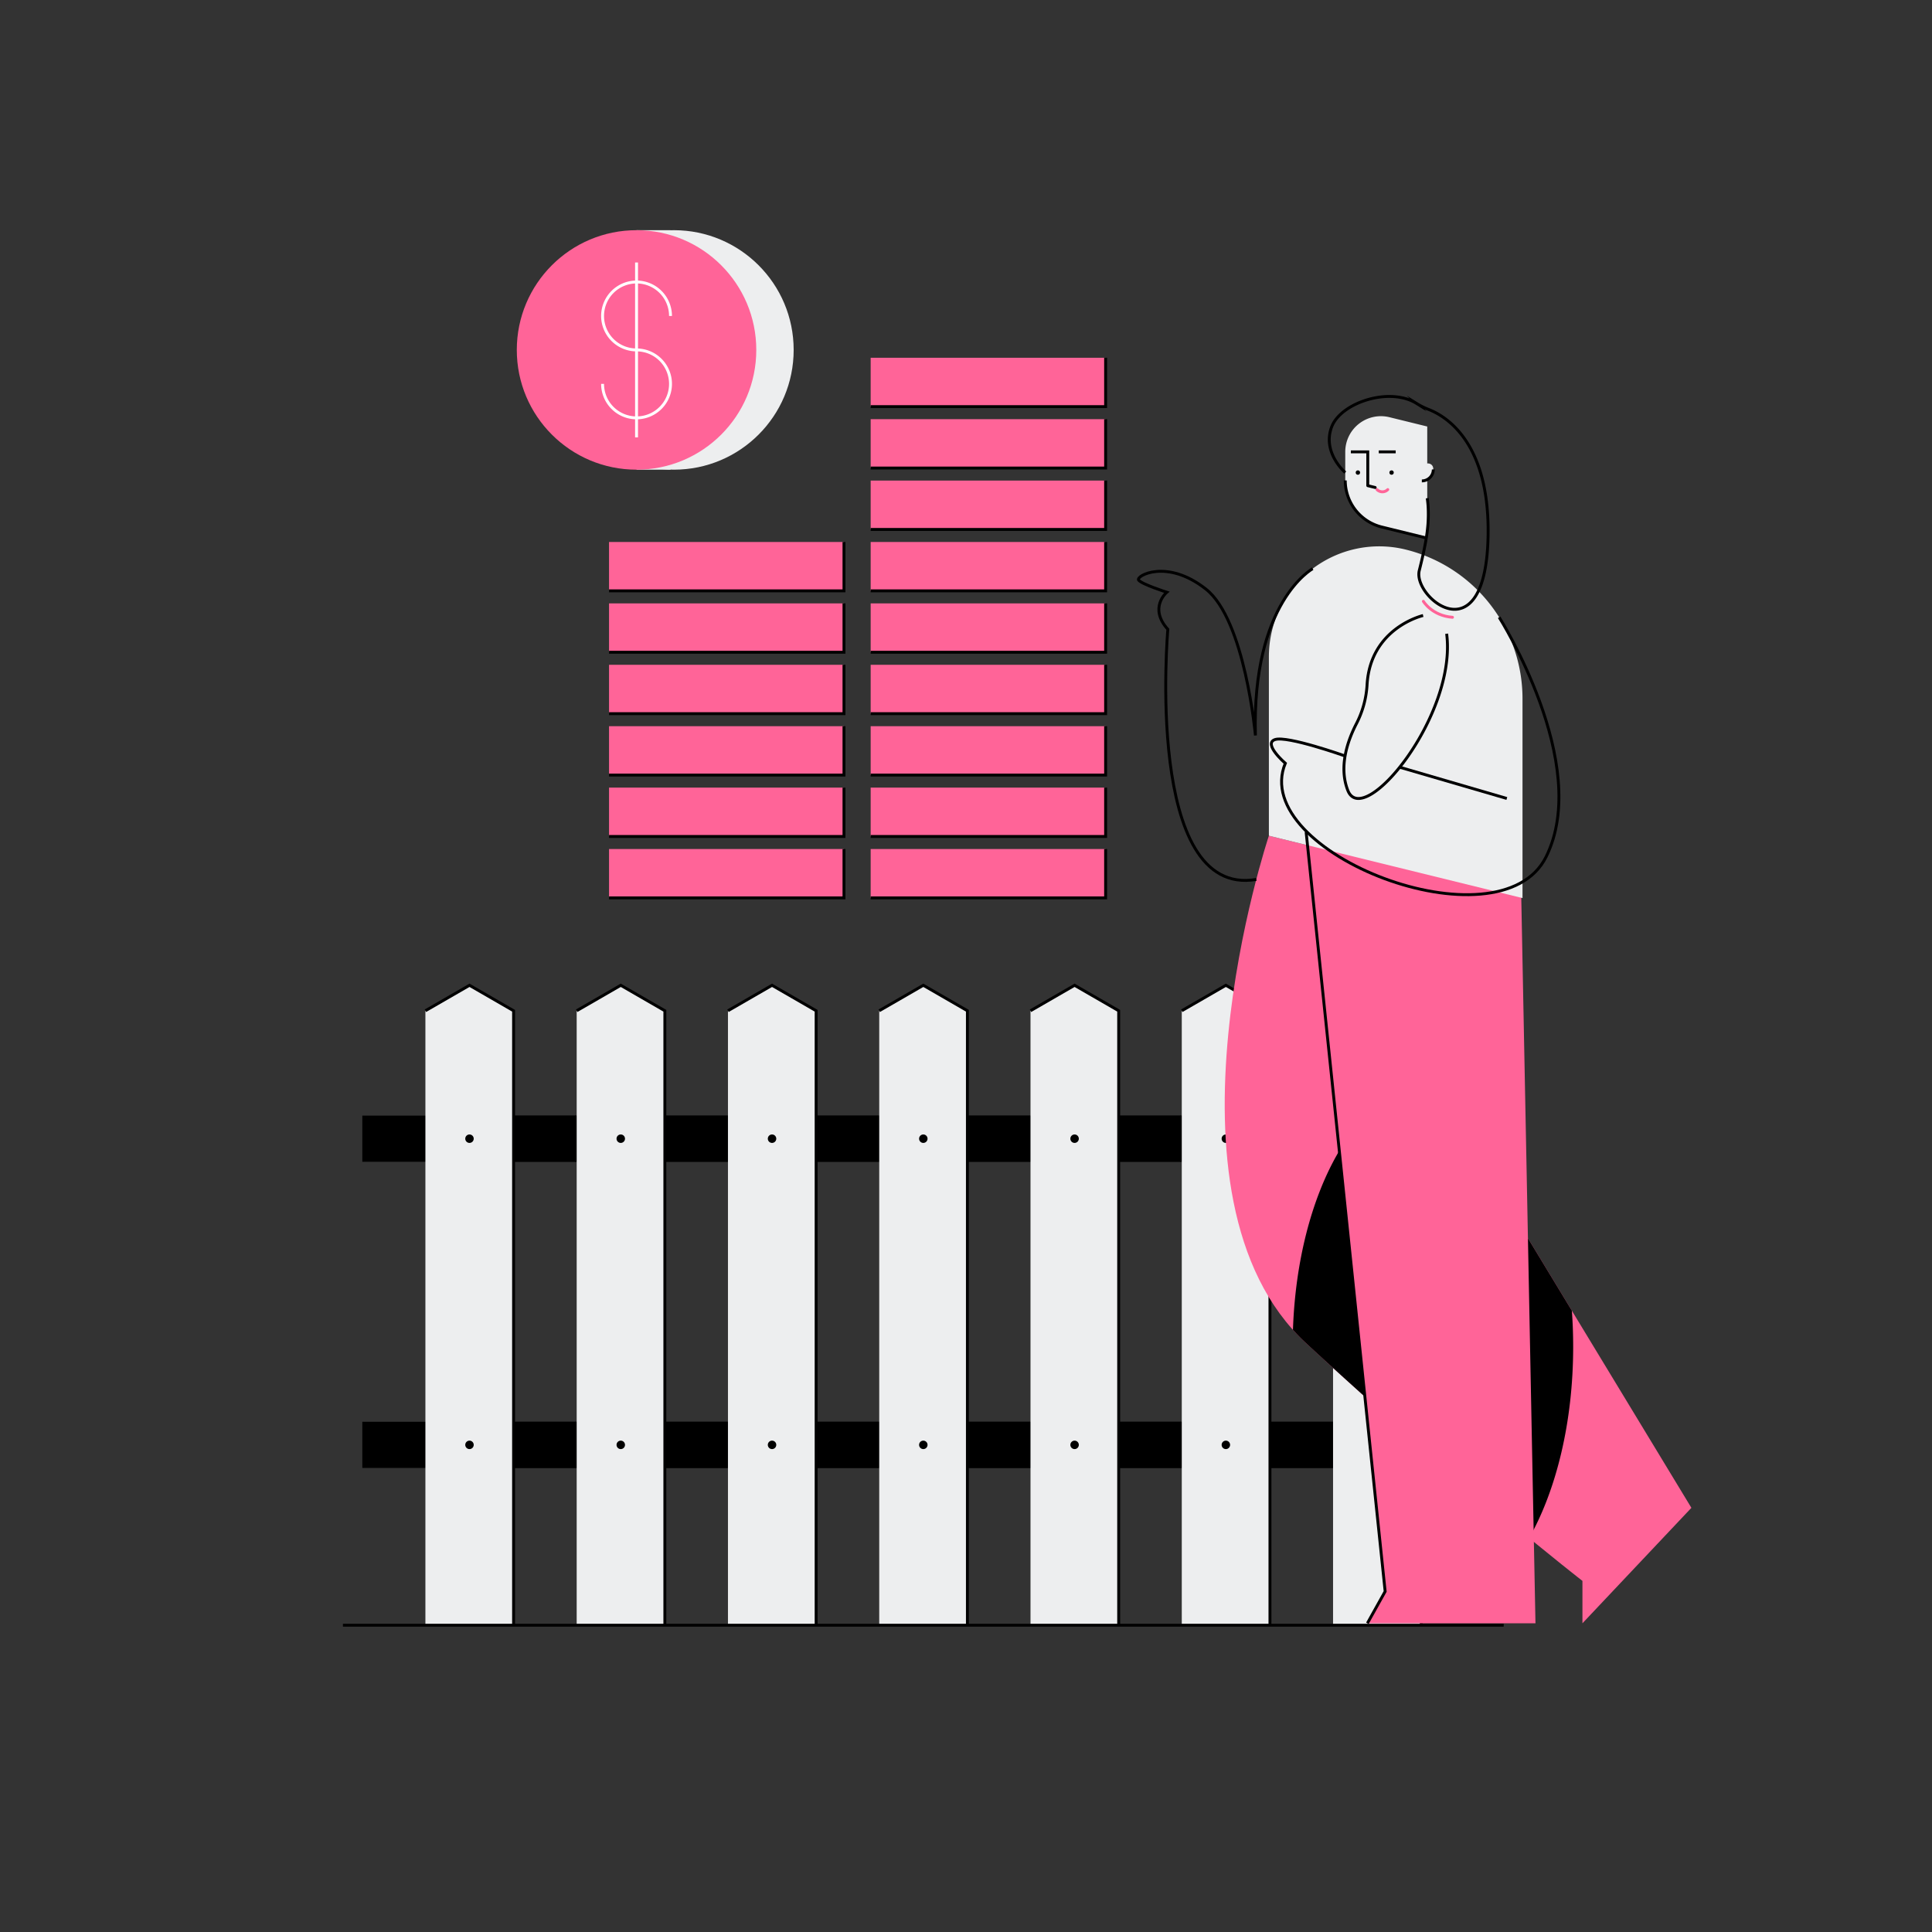 <svg viewBox="0 0 1000 1000" xmlns="http://www.w3.org/2000/svg"><rect x="0" y="0" width="1000" height="1000" fill="#333333" stroke="none"/><path d="m187.528 577.44h110.958v23.89h-110.958z"/><path d="m187.528 735.913h110.958v23.89h-110.958z"/><path d="m265.828 841.21v-318.049l-22.821-13.175-22.821 13.175v318.049" fill="#edeeef"/><path d="m265.828 841.21v-318.049l-22.821-13.175-22.821 13.175" fill="none" stroke="#000" stroke-miterlimit="10" stroke-width="1.5"/><circle cx="243.007" cy="589.385" r="2.19"/><circle cx="243.007" cy="747.859" r="2.19"/><path d="m265.828 577.44h110.958v23.89h-110.958z"/><path d="m265.828 735.913h110.958v23.89h-110.958z"/><path d="m344.128 841.21v-318.049l-22.821-13.175-22.821 13.175v318.049" fill="#edeeef"/><path d="m344.128 841.21v-318.049l-22.821-13.175-22.821 13.175" fill="none" stroke="#000" stroke-miterlimit="10" stroke-width="1.5"/><circle cx="321.307" cy="589.385" r="2.19"/><circle cx="321.307" cy="747.859" r="2.19"/><path d="m344.128 577.44h110.958v23.89h-110.958z"/><path d="m344.128 735.913h110.958v23.89h-110.958z"/><path d="m422.428 841.21v-318.049l-22.821-13.175-22.821 13.175v318.049" fill="#edeeef"/><path d="m422.428 841.21v-318.049l-22.821-13.175-22.821 13.175" fill="none" stroke="#000" stroke-miterlimit="10" stroke-width="1.5"/><circle cx="399.607" cy="589.385" r="2.19"/><circle cx="399.607" cy="747.859" r="2.19"/><path d="m422.428 577.44h110.958v23.89h-110.958z"/><path d="m422.428 735.913h110.958v23.89h-110.958z"/><path d="m500.727 841.21v-318.049l-22.821-13.175-22.82 13.175v318.049" fill="#edeeef"/><path d="m500.727 841.21v-318.049l-22.821-13.175-22.82 13.175" fill="none" stroke="#000" stroke-miterlimit="10" stroke-width="1.5"/><circle cx="477.906" cy="589.385" r="2.19"/><circle cx="477.906" cy="747.859" r="2.19"/><path d="m500.727 577.44h110.958v23.89h-110.958z"/><path d="m500.727 735.913h110.958v23.89h-110.958z"/><path d="m579.027 841.21v-318.049l-22.821-13.175-22.821 13.175v318.049" fill="#edeeef"/><path d="m579.027 841.21v-318.049l-22.821-13.175-22.821 13.175" fill="none" stroke="#000" stroke-miterlimit="10" stroke-width="1.5"/><circle cx="556.206" cy="589.385" r="2.19"/><circle cx="556.206" cy="747.859" r="2.19"/><path d="m579.027 577.44h110.958v23.89h-110.958z"/><path d="m579.027 735.913h110.958v23.89h-110.958z"/><path d="m657.327 841.21v-318.049l-22.821-13.175-22.821 13.175v318.049" fill="#edeeef"/><path d="m657.327 841.21v-318.049l-22.821-13.175-22.821 13.175" fill="none" stroke="#000" stroke-miterlimit="10" stroke-width="1.5"/><circle cx="634.506" cy="589.385" r="2.19"/><circle cx="634.506" cy="747.859" r="2.19"/><path d="m657.327 577.44h110.958v23.89h-110.958z"/><path d="m657.327 735.913h110.958v23.89h-110.958z"/><path d="m735.627 841.21v-318.049l-22.821-13.175-22.821 13.175v318.049" fill="#edeeef"/><path d="m735.627 841.21v-318.049l-22.821-13.175-22.821 13.175" fill="none" stroke="#000" stroke-miterlimit="10" stroke-width="1.5"/><circle cx="712.806" cy="589.385" r="2.19"/><circle cx="712.806" cy="747.859" r="2.19"/><path d="m177.499 841.21h600.815" fill="none" stroke="#000" stroke-miterlimit="10" stroke-width="1.5"/><path d="m875.466 780.452-120.777-199.19-12.816-127.77-85.1-20.916s-62.549 187.084 19.275 262.68 143.021 123.014 143.021 123.014v21.94z" fill="#ff6498"/><path d="m814.269 697.056q0-9.495-.681-18.655l-58.899-97.139-1.886-18.807a39.991 39.991 0 0 0 -11.13-1.592c-38.531 0-70.045 56.317-72.444 127.467q3.231 3.598 6.82 6.927c48.591 44.893 89.907 79.848 115.453 100.837 14.017-24.831 22.767-60.015 22.767-99.037z"/><path d="m676.048 430.612 93.672-6.417 17.032 6.937 8.005 409.078h-87.004l9.199-16.485z" fill="#ff6498"/><path d="m696.301 233.881v14.786a24.835 24.835 0 0 0 18.907 24.117l23.529 5.783v-57.809l-19.564-4.809a18.465 18.465 0 0 0 -22.872 17.931z" fill="#edeeef"/><path d="m696.301 248.667a24.835 24.835 0 0 0 18.907 24.117l23.529 5.783" fill="none" stroke="#000" stroke-miterlimit="10" stroke-width="1.5"/><circle cx="720.273" cy="244.598" r="1.135"/><circle cx="702.845" cy="244.598" r="1.135"/><g fill="none" stroke="#000" stroke-miterlimit="10" stroke-width="1.5"><path d="m707.958 251.367v-17.486h-8.76"/><path d="m722.41 233.881h-8.76"/><path d="m697.835 231.018h0"/></g><path d="m735.942 242.84v6.072a5.931 5.931 0 0 0 5.931-5.931q0-.273-.024-.54c-.332-3.683-5.907-3.299-5.907.398z" fill="#edeeef"/><g fill="none" stroke-width="1.5"><path d="m735.942 248.913a5.931 5.931 0 0 0 5.931-5.931" stroke="#000" stroke-miterlimit="10"/><g stroke-linecap="round"><path d="m712.748 253.41a3.927 3.927 0 0 0 5.554 0" stroke="#ff6498" stroke-linejoin="round"/><path d="m707.958 251.381 3.831.942" stroke="#000" stroke-miterlimit="10"/></g></g><path d="m656.773 339.91v92.666l131.274 32.265v-103.205a79.493 79.493 0 0 0 -60.52-77.196h-0a57.12 57.12 0 0 0 -70.754 55.47z" fill="#edeeef"/><g fill="none" stroke-width="1.5"><path d="m707.753 840.21 9.199-16.485-40.904-393.113" stroke="#000" stroke-miterlimit="10"/><path d="m696.301 244.598s-12.099-10.328-7.032-23.661c4.748-12.496 29.88-20.901 43.993-12.088a37.586 37.586 0 0 0 6.275 3.117c9.047 3.526 31.951 17.339 30.665 66.6-1.6 61.304-39.067 30.637-35.6 16.77s5.87-25.467 4.135-37.467" stroke="#000" stroke-miterlimit="10"/><path d="m736.736 311.239s4.4 7.467 15.067 8.267" stroke="#ff6498" stroke-linecap="round" stroke-linejoin="round"/><g stroke="#000" stroke-miterlimit="10"><path d="m736.603 318.59s-27.356 6.262-29.015 35.909a50.054 50.054 0 0 1 -5.53 20.119c-4.53 8.78-9.232 22.212-4.429 34.494 8.004 20.469 56.615-38.712 51.155-81.097"/><path d="m775.963 319.505s48.239 76.099 24.239 124.099-154.133-2.133-134.933-48.533c0 0-11.733-10.133-5.333-12.267s36.274 8.494 36.274 8.494"/><path d="m724.491 397.121 55.444 16.169"/><path d="m679.449 294.349s-31.559 17.291-29.647 86.321c0 0-5.333-59.733-25.6-75.733s-36.458-6.817-34.858-4.683 14.592 6.283 14.592 6.283-9.6 8 .533 19.2c0 0-12.29 139.413 45.78 129.46"/></g></g><circle cx="348.82" cy="181.124" fill="#edeeef" r="61.98"/><path d="m329.473 119.145h17.581v123.959h-17.581z" fill="#edeeef"/><circle cx="329.473" cy="181.124" fill="#ff6498" r="61.98"/><g fill="none" stroke="#fff" stroke-miterlimit="10" stroke-width="1.5"><path d="m329.473 181.124a17.581 17.581 0 1 1 17.581-17.581"/><path d="m329.473 181.124a17.581 17.581 0 1 1 -17.581 17.581"/><path d="m329.473 135.867v90.515"/></g><path d="m450.657 439.447h121.608v25.292h-121.608z" fill="#ff6498"/><path d="m572.265 439.447v25.293h-121.608" fill="none" stroke="#000" stroke-miterlimit="10" stroke-width="1.5"/><path d="m450.657 407.664h121.608v25.292h-121.608z" fill="#ff6498"/><path d="m572.265 407.664v25.292h-121.608" fill="none" stroke="#000" stroke-miterlimit="10" stroke-width="1.5"/><path d="m450.657 375.88h121.608v25.292h-121.608z" fill="#ff6498"/><path d="m572.265 375.88v25.292h-121.608" fill="none" stroke="#000" stroke-miterlimit="10" stroke-width="1.5"/><path d="m450.657 344.096h121.608v25.292h-121.608z" fill="#ff6498"/><path d="m572.265 344.096v25.292h-121.608" fill="none" stroke="#000" stroke-miterlimit="10" stroke-width="1.5"/><path d="m450.657 312.312h121.608v25.292h-121.608z" fill="#ff6498"/><path d="m572.265 312.312v25.292h-121.608" fill="none" stroke="#000" stroke-miterlimit="10" stroke-width="1.5"/><path d="m450.657 280.528h121.608v25.292h-121.608z" fill="#ff6498"/><path d="m572.265 280.528v25.292h-121.608" fill="none" stroke="#000" stroke-miterlimit="10" stroke-width="1.5"/><path d="m450.657 248.744h121.608v25.292h-121.608z" fill="#ff6498"/><path d="m572.265 248.744v25.293h-121.608" fill="none" stroke="#000" stroke-miterlimit="10" stroke-width="1.5"/><path d="m450.657 216.96h121.608v25.292h-121.608z" fill="#ff6498"/><path d="m572.265 216.96v25.293h-121.608" fill="none" stroke="#000" stroke-miterlimit="10" stroke-width="1.5"/><path d="m450.657 185.177h121.608v25.292h-121.608z" fill="#ff6498"/><path d="m572.265 185.177v25.292h-121.608" fill="none" stroke="#000" stroke-miterlimit="10" stroke-width="1.5"/><path d="m315.237 439.447h121.608v25.292h-121.608z" fill="#ff6498"/><path d="m436.845 439.447v25.293h-121.608" fill="none" stroke="#000" stroke-miterlimit="10" stroke-width="1.5"/><path d="m315.237 407.664h121.608v25.292h-121.608z" fill="#ff6498"/><path d="m436.845 407.664v25.292h-121.608" fill="none" stroke="#000" stroke-miterlimit="10" stroke-width="1.5"/><path d="m315.237 375.88h121.608v25.292h-121.608z" fill="#ff6498"/><path d="m436.845 375.88v25.292h-121.608" fill="none" stroke="#000" stroke-miterlimit="10" stroke-width="1.5"/><path d="m315.237 344.096h121.608v25.292h-121.608z" fill="#ff6498"/><path d="m436.845 344.096v25.292h-121.608" fill="none" stroke="#000" stroke-miterlimit="10" stroke-width="1.5"/><path d="m315.237 312.312h121.608v25.292h-121.608z" fill="#ff6498"/><path d="m436.845 312.312v25.292h-121.608" fill="none" stroke="#000" stroke-miterlimit="10" stroke-width="1.5"/><path d="m315.237 280.528h121.608v25.292h-121.608z" fill="#ff6498"/><path d="m436.845 280.528v25.292h-121.608" fill="none" stroke="#000" stroke-miterlimit="10" stroke-width="1.5"/></svg>